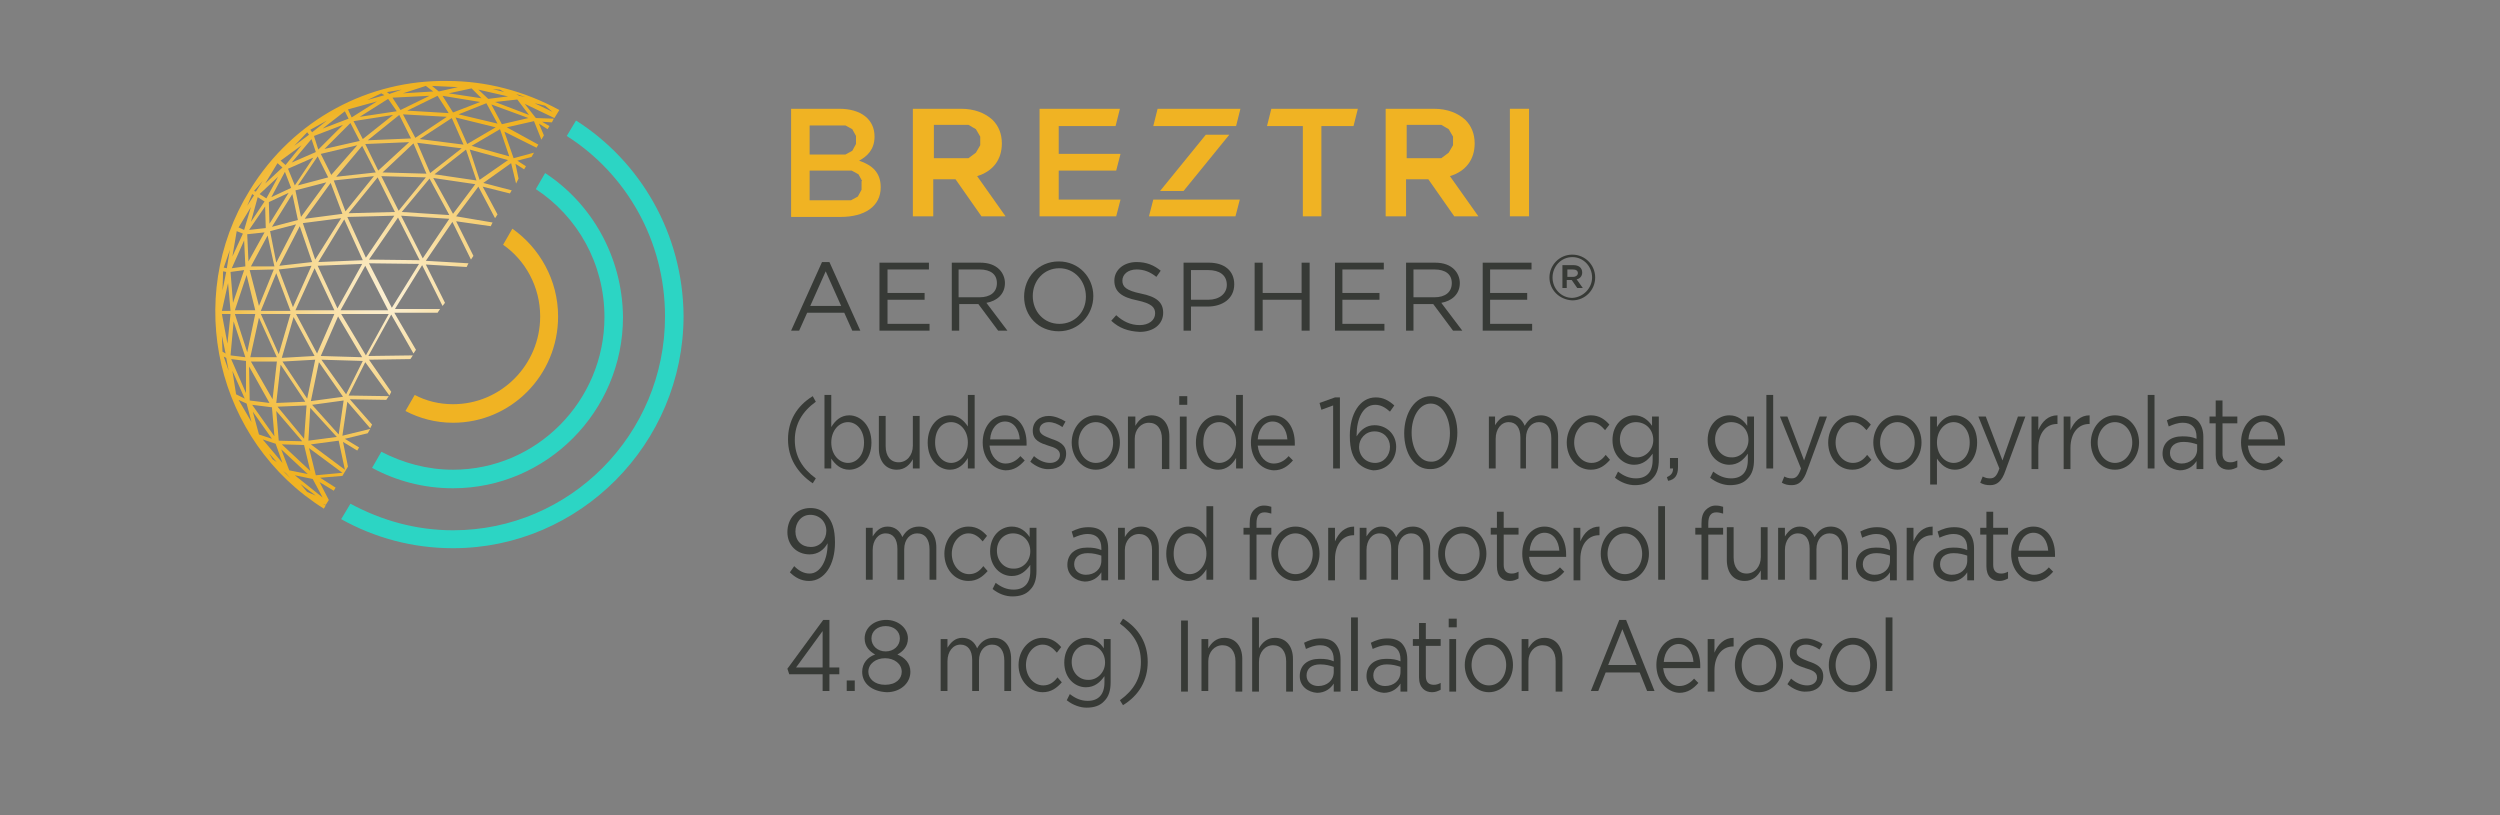 <?xml version="1.0" encoding="utf-8"?>
<!-- Generator: Adobe Illustrator 26.0.1, SVG Export Plug-In . SVG Version: 6.00 Build 0)  -->
<svg version="1.1" id="Layer_1" xmlns="http://www.w3.org/2000/svg" xmlns:xlink="http://www.w3.org/1999/xlink" x="0px" y="0px"
	 viewBox="0 0 404.5 131.9" style="enable-background:new 0 0 404.5 131.9;" xml:space="preserve">
<rect x="0" y="0" width="404.5" height="131.9" fill="#808080" stroke="none"/>
<style type="text/css">
	.st0{fill:#2CD5C4;}
	.st1{fill:#F0B323;}
	
		.st2{clip-path:url(#SVGID_00000119097853054903074480000013621932550726184587_);fill:url(#SVGID_00000008120418563903849600000015662244707069951157_);}
	.st3{fill:#373A36;}
</style>
<path class="st0" d="M93.2,19.5L91.7,22c9.6,6.1,15.9,16.9,15.9,29.2c0,19.1-15.4,34.6-34.3,34.6c-6,0-11.6-1.6-16.6-4.3L55.2,84
	c5.4,3,11.5,4.7,18.1,4.7c20.5,0,37.3-16.9,37.3-37.6C110.5,37.8,103.6,26.1,93.2,19.5"/>
<path class="st0" d="M88.2,28l-1.5,2.6c6.7,4.4,11.1,12,11.1,20.7c0,13.6-11,24.7-24.5,24.7c-4.2,0-8.1-1.1-11.6-2.9l-1.5,2.6
	c3.9,2.1,8.3,3.3,13.1,3.3c15.1,0,27.5-12.4,27.5-27.7C100.7,41.5,95.7,32.9,88.2,28"/>
<path class="st1" d="M87.4,51.2c0,7.8-6.3,14.2-14.1,14.2c-2.2,0-4.3-0.5-6.2-1.5l-1.5,2.6c2.3,1.2,4.9,1.9,7.7,1.9
	c9.4,0,17-7.7,17-17.2c0-5.9-3-11.1-7.4-14.2l-1.5,2.6C85,42.1,87.4,46.4,87.4,51.2"/>
<g>
	<defs>
		<path id="SVGID_1_" d="M49.7,79.6l-1.1-1.3l2.5,1.9L49.7,79.6z M47.7,76.9l2.9,0.6l1.6,3L47.7,76.9z M45.8,76.2l0.5,0.4l0.7,0.8
			C46.6,77,46.2,76.6,45.8,76.2 M44.1,74.3l-0.6-1l1.3,1.5L44.1,74.3z M46.8,76.1l-1.3-3.4l4.3,4L46.8,76.1z M50,72.5l5.4,4
			l-4.3,0.4L50,72.5z M45.6,71.9l3.6,0.1l1,4.2L45.6,71.9z M50.3,71.9l4.5-0.6l1,4.7L50.3,71.9z M42.5,71.1l2.1,0.7l1.1,3.1
			L42.5,71.1z M41.9,70.3l-1-3.7L44,71L41.9,70.3z M45.1,71.3l-0.4-4.8l4.2,4.9L45.1,71.3z M50.2,66l4.3,4.7l-4.6,0.6L50.2,66z
			 M44.9,65.8l4.7-0.2L49.2,71L44.9,65.8z M40.8,65.5l3.2,0.4l0.4,4.7L40.8,65.5z M50.5,65.5l5.1-0.7l-0.8,5.5L50.5,65.5z
			 M38.6,64.7l1.3,0.6l0.8,3L38.6,64.7z M38.2,63.8L37.6,60l2,4.5L38.2,63.8z M40.4,64.8l-0.1-5.5l3.3,5.9L40.4,64.8z M45.4,59l4,6
			l-4.7,0.2L45.4,59z M51.6,58.6l3.9,5.6l-5.2,0.7L51.6,58.6z M40.6,58.5l4.2,0l-0.7,6.1L40.6,58.5z M45.7,58.5l5.3-0.3l-1.3,6.3
			L45.7,58.5z M52,58.2l6.7,0.2L56,63.8L52,58.2z M37.4,58.1l2.4,0.3l0,5.2L37.4,58.1z M36.2,57.7l0.4,0.2L37,60L36.2,57.7z
			 M36,56.9l-0.1-2.6l0.6,2.9L36,56.9z M37.3,57.5l0.5-5.5l1.9,5.8L37.3,57.5z M40.5,57.8l1.4-6.4l2.9,6.4L40.5,57.8z M47.5,51.3
			l3.4,6.3l-5.3,0.3L47.5,51.3z M51.9,57.6l2.8-6.4l3.9,6.6L51.9,57.6z M35.9,50.8l1.4,0l-0.5,4.8L35.9,50.8z M38,50.8l3.3,0L40,57
			L38,50.8z M42.2,50.8l4.8,0l-1.9,6.5L42.2,50.8z M47.9,50.8l6.2,0l-2.8,6.4L47.9,50.8z M55.2,50.8l7.7,0l-3.7,6.7L55.2,50.8z
			 M36.9,45.8l0.4,4.5l-1.4,0L36.9,45.8z M39.9,44.5l1.4,5.7l-3.3,0L39.9,44.5z M44.7,44.2l2.3,6.1l-4.8,0L44.7,44.2z M36.1,43.9
			l0.5,0.1L36,47L36.1,43.9z M37.3,44l2.2-0.3l-1.8,5.3L37.3,44z M40.4,43.7l3.9-0.1l-2.4,5.9L40.4,43.7z M50.9,43.4l3.2,6.8l-6.3,0
			L50.9,43.4z M45.1,43.6l5.3-0.6l-3,6.7L45.1,43.6z M59.1,43l3.7,7.2l-7.7,0L59.1,43z M51.4,43l7.2-0.3l-4,7.2L51.4,43z M59.7,42.6
			l8.1,0.1l-4.4,7.1L59.7,42.6z M36.2,43.3l1-2.9l-0.5,3L36.2,43.3z M39.5,38.9l0.2,4.2l-2.2,0.3L39.5,38.9z M43.3,38.1l1.1,5
			l-3.8,0L43.3,38.1z M40,37.9l2.8-0.3l-2.6,4.7L40,37.9z M38.3,37.4l1,0.4l-1.7,3.7L38.3,37.4z M48.5,36.6l2,5.8L45.2,43L48.5,36.6
			z M43.7,37.4l4.2-1.1l-3.2,6.2L43.7,37.4z M55.7,35.5l3,6.6l-7.2,0.3L55.7,35.5z M49,36.1l6.2-0.8L51,42L49,36.1z M59.7,42
			l4.7-6.8l3.5,6.9L59.7,42z M64.9,34.9l7.8,0.5l-4.3,6.4L64.9,34.9z M56.2,35.1l7.6-0.2l-4.6,6.8L56.2,35.1z M38.6,36.8l2-3.3
			l-1.1,3.7L38.6,36.8z M42.9,33.4l0.1,3.5l-2.7,0.3L42.9,33.4z M41.7,31.9l1.1,0.7l-2.2,3.3L41.7,31.9z M40.8,31.4l0.3,0.2L40,33.3
			L40.8,31.4z M47.3,31.4l0.9,4.2l-4.2,1.1L47.3,31.4z M43.5,32.7l3.2-1.5l-3.1,5L43.5,32.7z M53.5,29.6l1.9,5l-6.1,0.8L53.5,29.6z
			 M47.8,30.8l5-1.3l-4.1,5.6L47.8,30.8z M41.1,30.9l1.4-1.6L41.4,31L41.1,30.9z M65,34.3l4.5-5.4l3.2,5.9L65,34.3z M70.1,28.8
			l6.8,1l-3.6,4.8L70.1,28.8z M61.1,28.7l2.8,5.6l-7.5,0.2L61.1,28.7z M42,31.4l3-2.8l-1.9,3.5L42,31.4z M54,29.2l6.5-0.7l-4.6,5.7
			L54,29.2z M61.7,28.5l7.2,0.2l-4.4,5.4L61.7,28.5z M46.1,27.8l1,2.6l-3.2,1.5L46.1,27.8z M44.9,26.4l0.8,0.7l-2.8,2.6L44.9,26.4z
			 M46.6,27.3l4.1-1.8l-3,4.5L46.6,27.3z M51.4,25.3l1.7,3.4L48.2,30L51.4,25.3z M70.3,28.2l5.1-4l1.7,5L70.3,28.2z M76,24.2
			l6.2,1.7l-4.6,3.2L76,24.2z M58.6,23.6l2.2,4.3l-6.4,0.7L58.6,23.6z M51.9,24.9l5.9-1.4l-4.2,4.8L51.9,24.9z M45.4,26l3.4-2.5
			l-2.6,3.2L45.4,26z M61.9,27.9l5-4.7l2.1,4.9L61.9,27.9z M67.5,23.1l7.2,0.9l-5.1,4L67.5,23.1z M59.1,23.3l7.1-0.3l-5,4.6
			L59.1,23.3z M50.4,22.5l0.7,2.1l-3.9,1.7L50.4,22.5z M49.7,21.4l0.3,0.4l-2.4,1.8L49.7,21.4z M76.3,23.6l4.6-2.7l1.5,4.4
			L76.3,23.6z M50.8,22l4.7-1.8l-4,4L50.8,22z M56.7,19.9l1.5,2.9l-5.7,1.3L56.7,19.9z M50.2,21l2.7-1.5l-2.4,1.9L50.2,21z
			 M67.9,22.5l5.2-3.4l1.9,4.3L67.9,22.5z M73.7,19l6.5,1.6l-4.6,2.7L73.7,19z M57.2,19.6l6.4-1l-4.9,3.9L57.2,19.6z M64.6,18.6
			l1.9,3.8l-7,0.3L64.6,18.6z M65.2,18.5l7.1,0.4l-5.1,3.4L65.2,18.5z M55.8,18l0.6,1.2l-4.2,1.6L55.8,18z M79.5,16.9l6,2.2l-4.3,1
			L79.5,16.9z M74.2,18.5l4.5-1.8l1.8,3.3L74.2,18.5z M86.5,16.7l1.7,0.4l1.2,1L86.5,16.7z M56.3,17.7l4.7-1.3L56.9,19L56.3,17.7z
			 M80.1,16.5l3.6-0.4l1.9,2.5L80.1,16.5z M62.8,16l1.4,2l-6,0.9L62.8,16z M71.6,15.5l6.1,1l-4.4,1.7L71.6,15.5z M65.9,17.9l4.9-2.4
			l1.8,2.8L65.9,17.9z M63.5,15.8l6-0.3l-4.7,2.3L63.5,15.8z M84,15.5l-0.5-0.3c0.5,0.2,1,0.3,1.5,0.5L84,15.5z M61.7,15.1l0.5,0.3
			l-2.8,0.8L61.7,15.1z M62.6,14.9l2.4-0.4l-2,0.7L62.6,14.9z M77.4,14.5l4.8,1.1L79,16L77.4,14.5z M79.7,14.4l1.2,0.1l0.7,0.4
			L79.7,14.4z M72.6,15.1l3.7-0.8l1.6,1.6L72.6,15.1z M69.9,13.9l4.2,0.2L71,14.8L69.9,13.9z M68.9,13.9l1.2,0.9l-4.9,0.3L68.9,13.9
			z M40.4,30.8c-10.8,17.5-5.4,40.6,12,51.5l0.3-0.5c-0.2-0.1-0.4-0.3-0.7-0.4l0.7,0.3l0.5-0.8L51.7,78l2.3,1.4l0.3-0.5l-2.5-1.6
			l3.6-0.3l0.9-1.5l-0.8-4l2.3,1.4l0.3-0.5l-2.3-1.4l3.7-0.9l0.4-0.7l-4.5,1.1l0.8-5.5l3.7,4.3l0.3-0.6l-3.6-4.1l5.9,0.1l0.4-0.6
			l-6.5-0.1l2.7-5.4l3.9,5.4l0.3-0.6l-3.6-5.2l6.7-0.1l0.4-0.6l-7.2,0.1l3.7-6.7l3.6,6.3l0.4-0.6l-3.5-6l7,0l0.4-0.6l-7.3,0l4.4-7.1
			l3.3,6.6L72,49l-3.1-6.2l6.6,0.4l0.3-0.6l-6.9-0.4l4.3-6.3l3,6.1l0.4-0.6l-2.8-5.6l5.6,0.8l0.3-0.6L73.8,35l3.6-4.8l2.7,5.1
			l0.4-0.6l-2.4-4.5l4.4,1.1l0.3-0.5l-4.6-1.2l4.5-3.2l0.8,3.3l0.4-0.8l-0.5-2.4l1.4,0.9l0.3-0.5l-1.4-0.9l2.3-0.6l0.4-0.7l-3.3,0.9
			l-1.5-4.3l5.2,2.6l0.3-0.5L82,20.6l4.4-1l1.2,3l0.4-0.7L87.2,20l1.4,0.9l0.3-0.5l-1.2-0.7l1.6,0.1l0.3-0.6l-2.9-0.1l-1.8-2.3
			l4.8,2.3l0.8-1.3c-5.7-3.1-11.9-4.7-18.1-4.7C59.8,12.9,47.5,19.2,40.4,30.8"/>
	</defs>
	<clipPath id="SVGID_00000073679294034697229160000014892370262837341345_">
		<use xlink:href="#SVGID_1_"  style="overflow:visible;"/>
	</clipPath>
	
		<radialGradient id="SVGID_00000103224162797356760670000001525440414957000893_" cx="-193.815" cy="368.211" r="1" gradientTransform="matrix(31.454 0 0 -31.454 6158.955 11629.409)" gradientUnits="userSpaceOnUse">
		<stop  offset="0" style="stop-color:#FCF0D3"/>
		<stop  offset="0.121" style="stop-color:#FBEBC6"/>
		<stop  offset="0.347" style="stop-color:#F9DFA3"/>
		<stop  offset="0.652" style="stop-color:#F5CC6B"/>
		<stop  offset="1" style="stop-color:#F0B323"/>
	</radialGradient>
	
		<rect x="29.6" y="12.9" style="clip-path:url(#SVGID_00000073679294034697229160000014892370262837341345_);fill:url(#SVGID_00000103224162797356760670000001525440414957000893_);" width="60.9" height="69.4"/>
</g>
<polygon class="st1" points="185.9,35 199.9,35 200.6,32.3 191.2,32.3 186.6,32.3 "/>
<g>
	<path class="st1" d="M171.3,32.3h10l-0.7,2.7h-12.4V17.6h13l-0.7,2.8h-9.2v4.5h10l-0.7,2.7h-9.3V32.3z M142.5,30.3
		c0,3.1-2.6,4.8-6.5,4.8H128V17.6h7.8c3.5,0,5.7,1.7,5.7,4.5c0,2.1-1.2,3.2-2.5,3.9C141.1,26.7,142.5,27.9,142.5,30.3 M131,25h5.8
		l1.1-0.6l0.6-1.1V22l-0.6-1.1l-1.1-0.6H131V25z M139.5,29.3l-0.6-1.1l-1.1-0.6H131v4.8h6.7l1.1-0.6l0.6-1.1V29.3z"/>
	<path class="st1" d="M158.1,28.5c2.6-0.8,4-2.7,4-5.3v0c0-1.5-0.5-2.8-1.5-3.8c-1.2-1.1-2.9-1.8-5.1-1.8h-7.8V35h3.3v-6h3.6l4.2,6
		h0h3.9L158.1,28.5z M156.7,25.6h-5.6v-5.4h5.6l1.2,0.7l0.7,1.2v1.4l-0.7,1.2L156.7,25.6z"/>
	<path class="st1" d="M234.6,28.5c2.6-0.8,4-2.7,4-5.3v0c0-1.5-0.5-2.8-1.5-3.8c-1.2-1.1-2.9-1.8-5.1-1.8h-7.8V35h3.3v-6h3.6l4.2,6
		h0h3.9L234.6,28.5z M233.2,25.6h-5.6v-5.4h5.6l1.2,0.7l0.7,1.2v1.4l-0.7,1.2L233.2,25.6z"/>
	<polygon class="st1" points="187.3,17.6 186.6,20.4 200,20.4 200.7,17.6 	"/>
	<polygon class="st1" points="219.7,17.6 205.7,17.6 205,20.4 210.8,20.4 210.8,35 213.8,35 213.8,20.4 219,20.4 	"/>
	<rect x="244.3" y="17.6" class="st1" width="3.1" height="17.4"/>
	<polygon class="st1" points="191.5,30.9 198.9,21.8 195.1,21.8 187.7,30.9 	"/>
</g>
<g>
	<path class="st3" d="M133,42.4h1.2l5,11.1h-1.3l-1.3-2.9h-6l-1.3,2.9H128L133,42.4z M136.1,49.5l-2.5-5.6l-2.5,5.6H136.1z"/>
	<polygon class="st3" points="142.3,42.5 150.3,42.5 150.3,43.6 143.6,43.6 143.6,47.4 149.6,47.4 149.6,48.5 143.6,48.5 
		143.6,52.4 150.4,52.4 150.4,53.5 142.3,53.5 	"/>
	<path class="st3" d="M153.9,42.5h4.7c1.4,0,2.4,0.4,3.1,1.1c0.5,0.5,0.9,1.3,0.9,2.2v0c0,1.8-1.3,2.9-3,3.2l3.4,4.5h-1.5l-3.2-4.3
		h-3.1v4.3h-1.2V42.5z M158.5,48.1c1.7,0,2.8-0.8,2.8-2.3v0c0-1.4-1-2.2-2.8-2.2h-3.4v4.5H158.5z"/>
	<path class="st3" d="M165.7,48L165.7,48c0-3.1,2.3-5.7,5.6-5.7s5.6,2.6,5.6,5.6v0c0,3-2.3,5.7-5.6,5.7S165.7,51.1,165.7,48
		 M175.7,48L175.7,48c0-2.5-1.8-4.6-4.3-4.6c-2.5,0-4.3,2-4.3,4.5v0c0,2.5,1.8,4.5,4.3,4.5S175.7,50.5,175.7,48"/>
	<path class="st3" d="M179.8,51.9l0.8-0.9c1.1,1,2.3,1.6,3.8,1.6c1.5,0,2.5-0.8,2.5-1.9v0c0-1-0.6-1.6-2.9-2.1
		c-2.5-0.5-3.7-1.4-3.7-3.2v0c0-1.7,1.5-3,3.6-3c1.6,0,2.8,0.5,3.9,1.4l-0.7,1c-1-0.8-2-1.2-3.2-1.2c-1.4,0-2.3,0.8-2.3,1.8v0
		c0,1,0.6,1.6,3,2.1c2.5,0.5,3.6,1.4,3.6,3.1v0c0,1.9-1.6,3.1-3.8,3.1C182.5,53.6,181.1,53.1,179.8,51.9"/>
	<path class="st3" d="M191.5,42.5h4.1c2.5,0,4.1,1.3,4.1,3.5v0c0,2.4-2,3.6-4.3,3.6h-2.7v3.9h-1.2V42.5z M195.5,48.5
		c1.8,0,3-1,3-2.4v0c0-1.6-1.2-2.4-3-2.4h-2.8v4.8H195.5z"/>
	<polygon class="st3" points="203,42.5 204.3,42.5 204.3,47.4 210.6,47.4 210.6,42.5 211.9,42.5 211.9,53.5 210.6,53.5 210.6,48.5 
		204.3,48.5 204.3,53.5 203,53.5 	"/>
	<polygon class="st3" points="216,42.5 223.9,42.5 223.9,43.6 217.2,43.6 217.2,47.4 223.2,47.4 223.2,48.5 217.2,48.5 217.2,52.4 
		224,52.4 224,53.5 216,53.5 	"/>
	<path class="st3" d="M227.5,42.5h4.7c1.4,0,2.4,0.4,3.1,1.1c0.5,0.5,0.9,1.3,0.9,2.2v0c0,1.8-1.3,2.9-3,3.2l3.4,4.5h-1.5l-3.2-4.3
		h-3.2v4.3h-1.2V42.5z M232.1,48.1c1.7,0,2.8-0.8,2.8-2.3v0c0-1.4-1-2.2-2.8-2.2h-3.4v4.5H232.1z"/>
	<polygon class="st3" points="239.9,42.5 247.8,42.5 247.8,43.6 241.1,43.6 241.1,47.4 247.1,47.4 247.1,48.5 241.1,48.5 
		241.1,52.4 247.9,52.4 247.9,53.5 239.9,53.5 	"/>
	<g>
		<g>
			<path class="st3" d="M250.7,44.9L250.7,44.9c0-2,1.6-3.7,3.7-3.7c2.1,0,3.7,1.7,3.7,3.7v0c0,2-1.6,3.7-3.7,3.7
				C252.3,48.5,250.7,46.9,250.7,44.9z M257.6,44.9L257.6,44.9c0-1.8-1.4-3.3-3.2-3.3c-1.8,0-3.2,1.5-3.2,3.3v0
				c0,1.8,1.4,3.3,3.2,3.3C256.2,48.1,257.6,46.6,257.6,44.9z M252.9,42.9h1.7c0.8,0,1.4,0.4,1.4,1.2c0,0.6-0.4,1-0.9,1.1l1,1.4
				h-0.9l-0.9-1.3h-0.8v1.3h-0.7V42.9z M254.5,44.8c0.5,0,0.8-0.3,0.8-0.6c0-0.4-0.3-0.6-0.8-0.6h-0.9v1.2H254.5z"/>
		</g>
	</g>
</g>
<path class="st3" d="M127.5,71.1c0-3,1.4-5.4,4-7L132,65c-2.2,1.6-3.4,3.6-3.4,6.2c0,2.6,1.2,4.6,3.4,6.2l-0.5,0.8
	C129,76.5,127.5,74.1,127.5,71.1"/>
<path class="st3" d="M134.5,74.2v1.6h-1.1V63.9h1.1v5.2c0.6-1,1.5-1.9,2.9-1.9c1.8,0,3.6,1.6,3.6,4.4v0c0,2.8-1.8,4.4-3.6,4.4
	C136,76,135.1,75.1,134.5,74.2 M139.8,71.6L139.8,71.6c0-2-1.2-3.3-2.6-3.3c-1.4,0-2.7,1.3-2.7,3.3v0c0,2,1.3,3.3,2.7,3.3
	C138.6,74.9,139.8,73.7,139.8,71.6"/>
<path class="st3" d="M142.2,72.6v-5.3h1.1v4.9c0,1.6,0.8,2.6,2.1,2.6c1.3,0,2.3-1.1,2.3-2.7v-4.8h1.1v8.5h-1.1v-1.5
	c-0.5,0.9-1.3,1.7-2.6,1.7C143.3,76,142.2,74.6,142.2,72.6"/>
<path class="st3" d="M150.1,71.6L150.1,71.6c0-2.8,1.8-4.4,3.6-4.4c1.4,0,2.3,0.9,2.9,1.8v-5.1h1.1v11.9h-1.1v-1.7
	c-0.6,1-1.5,1.9-2.9,1.9C151.9,76,150.1,74.4,150.1,71.6 M156.6,71.6L156.6,71.6c0-2-1.3-3.3-2.7-3.3c-1.5,0-2.6,1.2-2.6,3.3v0
	c0,2,1.2,3.3,2.6,3.3C155.3,74.9,156.6,73.5,156.6,71.6"/>
<path class="st3" d="M159,71.6L159,71.6c0-2.5,1.5-4.4,3.6-4.4c2.2,0,3.5,2,3.5,4.5c0,0.2,0,0.3,0,0.4h-6c0.2,1.8,1.3,2.9,2.6,2.9
	c1,0,1.8-0.5,2.4-1.2l0.7,0.7c-0.8,0.9-1.7,1.6-3.1,1.6C160.7,76,159,74.2,159,71.6 M165,71.1c-0.1-1.5-0.9-2.9-2.4-2.9
	c-1.3,0-2.3,1.2-2.4,2.9H165z"/>
<path class="st3" d="M166.7,74.7l0.6-0.9c0.8,0.7,1.7,1.1,2.6,1.1c0.9,0,1.6-0.5,1.6-1.3v0c0-0.9-0.9-1.2-1.9-1.5
	c-1.2-0.4-2.5-0.8-2.5-2.4v0c0-1.5,1.1-2.4,2.6-2.4c0.9,0,1.9,0.4,2.7,0.9l-0.5,0.9c-0.7-0.5-1.5-0.8-2.2-0.8
	c-0.9,0-1.5,0.5-1.5,1.2v0c0,0.8,0.9,1.1,1.9,1.5c1.2,0.4,2.4,0.9,2.4,2.4v0c0,1.6-1.2,2.5-2.7,2.5C168.8,76,167.6,75.5,166.7,74.7"
	/>
<path class="st3" d="M173.4,71.6L173.4,71.6c0-2.4,1.7-4.4,3.9-4.4c2.3,0,3.9,2,3.9,4.4v0c0,2.4-1.7,4.4-3.9,4.4
	C175.1,76,173.4,74,173.4,71.6 M180.1,71.6L180.1,71.6c0-1.8-1.2-3.3-2.8-3.3c-1.6,0-2.8,1.5-2.8,3.3v0c0,1.8,1.2,3.3,2.8,3.3
	C179,74.9,180.1,73.4,180.1,71.6"/>
<path class="st3" d="M182.6,67.4h1.1v1.5c0.5-0.9,1.3-1.7,2.6-1.7c1.8,0,2.9,1.4,2.9,3.4v5.3H188v-4.9c0-1.6-0.8-2.6-2.1-2.6
	c-1.3,0-2.3,1.1-2.3,2.6v4.8h-1.1V67.4z"/>
<path class="st3" d="M190.8,64.1h1.3v1.4h-1.3V64.1z M190.9,67.4h1.1v8.5h-1.1V67.4z"/>
<path class="st3" d="M193.5,71.6L193.5,71.6c0-2.8,1.8-4.4,3.6-4.4c1.4,0,2.3,0.9,2.9,1.8v-5.1h1.1v11.9h-1.1v-1.7
	c-0.6,1-1.5,1.9-2.9,1.9C195.2,76,193.5,74.4,193.5,71.6 M200,71.6L200,71.6c0-2-1.3-3.3-2.7-3.3c-1.5,0-2.6,1.2-2.6,3.3v0
	c0,2,1.2,3.3,2.6,3.3C198.7,74.9,200,73.5,200,71.6"/>
<path class="st3" d="M202.4,71.6L202.4,71.6c0-2.5,1.5-4.4,3.6-4.4c2.2,0,3.5,2,3.5,4.5c0,0.2,0,0.3,0,0.4h-6
	c0.2,1.8,1.3,2.9,2.6,2.9c1,0,1.8-0.5,2.4-1.2l0.7,0.7c-0.8,0.9-1.7,1.6-3.1,1.6C204,76,202.4,74.2,202.4,71.6 M208.3,71.1
	c-0.1-1.5-0.9-2.9-2.4-2.9c-1.3,0-2.3,1.2-2.4,2.9H208.3z"/>
<polygon class="st3" points="215.7,65.6 213.8,66.3 213.5,65.2 216,64.3 216.8,64.3 216.8,75.8 215.7,75.8 "/>
<path class="st3" d="M219.7,74.9c-0.8-0.9-1.3-2.1-1.3-4.4v0c0-3.5,1.6-6.2,4.2-6.2c1.2,0,2.1,0.5,3,1.3l-0.7,1
	c-0.8-0.7-1.5-1.1-2.4-1.1c-2,0-3,2.3-3,4.9v0.2c0.7-1.1,1.6-1.8,2.9-1.8c1.9,0,3.5,1.4,3.5,3.5v0c0,2.2-1.6,3.8-3.7,3.8
	C221.3,76,220.4,75.6,219.7,74.9 M224.9,72.3L224.9,72.3c0-1.4-1-2.5-2.5-2.5c-1.5,0-2.5,1.2-2.5,2.5v0c0,1.5,1.1,2.6,2.6,2.6
	C223.9,74.9,224.9,73.7,224.9,72.3"/>
<path class="st3" d="M227.2,70.1L227.2,70.1c0-3.2,1.7-6,4.3-6c2.6,0,4.3,2.7,4.3,5.9v0c0,3.2-1.7,5.9-4.3,5.9
	C228.8,76,227.2,73.3,227.2,70.1 M234.6,70.1L234.6,70.1c0-2.5-1.2-4.8-3.1-4.8c-1.9,0-3.1,2.2-3.1,4.7v0c0,2.5,1.2,4.7,3.1,4.7
	C233.4,74.8,234.6,72.6,234.6,70.1"/>
<path class="st3" d="M240.8,67.4h1.1v1.4c0.5-0.8,1.2-1.6,2.4-1.6c1.2,0,2,0.7,2.4,1.7c0.5-0.9,1.3-1.7,2.6-1.7
	c1.7,0,2.8,1.3,2.8,3.4v5.2h-1.1v-4.9c0-1.6-0.7-2.6-2-2.6c-1.1,0-2.1,0.9-2.1,2.6v4.9H246v-5c0-1.6-0.7-2.5-1.9-2.5
	s-2.1,1.1-2.1,2.7v4.8h-1.1V67.4z"/>
<path class="st3" d="M253.5,71.6L253.5,71.6c0-2.4,1.7-4.4,3.9-4.4c1.4,0,2.3,0.7,3,1.5l-0.7,0.9c-0.6-0.7-1.3-1.3-2.3-1.3
	c-1.5,0-2.7,1.5-2.7,3.3v0c0,1.8,1.2,3.3,2.8,3.3c1,0,1.7-0.5,2.3-1.3l0.7,0.8c-0.8,0.9-1.7,1.6-3.1,1.6
	C255.1,76,253.5,74,253.5,71.6"/>
<path class="st3" d="M261.3,77.3l0.5-1c0.9,0.7,1.8,1.1,2.9,1.1c1.7,0,2.7-1,2.7-3v-1c-0.7,1-1.6,1.8-3,1.8c-1.8,0-3.5-1.5-3.5-4v0
	c0-2.5,1.7-4,3.5-4c1.4,0,2.3,0.8,2.9,1.7v-1.5h1.1v7c0,1.3-0.3,2.3-1,3c-0.7,0.8-1.7,1.1-2.9,1.1C263.5,78.5,262.3,78.1,261.3,77.3
	 M267.5,71.2L267.5,71.2c0-1.8-1.3-2.9-2.8-2.9c-1.4,0-2.6,1.1-2.6,2.8v0c0,1.7,1.2,2.9,2.6,2.9C266.1,74.1,267.5,72.9,267.5,71.2"
	/>
<path class="st3" d="M269.7,77.2c0.7-0.3,1-0.7,1-1.4h-0.5v-1.7h1.3v1.5c0,1.3-0.5,2-1.6,2.2L269.7,77.2z"/>
<path class="st3" d="M276.7,77.3l0.5-1c0.9,0.7,1.8,1.1,2.9,1.1c1.7,0,2.7-1,2.7-3v-1c-0.7,1-1.6,1.8-3,1.8c-1.8,0-3.5-1.5-3.5-4v0
	c0-2.5,1.7-4,3.5-4c1.4,0,2.3,0.8,2.9,1.7v-1.5h1.1v7c0,1.3-0.3,2.3-1,3c-0.7,0.8-1.7,1.1-2.9,1.1C278.9,78.5,277.7,78.1,276.7,77.3
	 M282.9,71.2L282.9,71.2c0-1.8-1.3-2.9-2.8-2.9c-1.4,0-2.6,1.1-2.6,2.8v0c0,1.7,1.2,2.9,2.6,2.9C281.5,74.1,282.9,72.9,282.9,71.2"
	/>
<rect x="285.8" y="63.9" class="st3" width="1.1" height="11.9"/>
<path class="st3" d="M294.4,67.4h1.2l-3.2,8.7c-0.6,1.8-1.4,2.4-2.5,2.4c-0.6,0-1.1-0.1-1.6-0.4l0.4-1c0.4,0.2,0.7,0.3,1.2,0.3
	c0.7,0,1.1-0.4,1.5-1.6l-3.4-8.4h1.2l2.7,7.1L294.4,67.4z"/>
<path class="st3" d="M295.8,71.6L295.8,71.6c0-2.4,1.7-4.4,3.9-4.4c1.4,0,2.3,0.7,3,1.5l-0.7,0.9c-0.6-0.7-1.3-1.3-2.3-1.3
	c-1.5,0-2.7,1.5-2.7,3.3v0c0,1.8,1.2,3.3,2.8,3.3c1,0,1.7-0.5,2.3-1.3l0.7,0.8c-0.8,0.9-1.7,1.6-3.1,1.6
	C297.4,76,295.8,74,295.8,71.6"/>
<path class="st3" d="M303.1,71.6L303.1,71.6c0-2.4,1.7-4.4,3.9-4.4c2.3,0,3.9,2,3.9,4.4v0c0,2.4-1.7,4.4-3.9,4.4
	C304.8,76,303.1,74,303.1,71.6 M309.8,71.6L309.8,71.6c0-1.8-1.2-3.3-2.8-3.3c-1.6,0-2.8,1.5-2.8,3.3v0c0,1.8,1.2,3.3,2.8,3.3
	C308.7,74.9,309.8,73.4,309.8,71.6"/>
<path class="st3" d="M312.3,67.4h1.1v1.7c0.6-1,1.5-1.9,2.9-1.9c1.8,0,3.6,1.6,3.6,4.4v0c0,2.8-1.8,4.4-3.6,4.4
	c-1.4,0-2.3-0.9-2.9-1.8v4.2h-1.1V67.4z M318.7,71.6L318.7,71.6c0-2-1.2-3.3-2.6-3.3c-1.4,0-2.7,1.3-2.7,3.3v0c0,2,1.3,3.3,2.7,3.3
	C317.5,74.9,318.7,73.7,318.7,71.6"/>
<path class="st3" d="M326.5,67.4h1.2l-3.2,8.7c-0.6,1.8-1.4,2.4-2.5,2.4c-0.6,0-1.1-0.1-1.6-0.4l0.4-1c0.4,0.2,0.7,0.3,1.2,0.3
	c0.7,0,1.1-0.4,1.5-1.6l-3.4-8.4h1.2l2.7,7.1L326.5,67.4z"/>
<path class="st3" d="M328.7,67.4h1.1v2.2c0.6-1.4,1.6-2.4,3.1-2.4v1.4h-0.1c-1.6,0-3,1.3-3,3.9v3.4h-1.1V67.4z"/>
<path class="st3" d="M333.9,67.4h1.1v2.2c0.6-1.4,1.6-2.4,3.1-2.4v1.4H338c-1.6,0-3,1.3-3,3.9v3.4h-1.1V67.4z"/>
<path class="st3" d="M338.3,71.6L338.3,71.6c0-2.4,1.7-4.4,3.9-4.4c2.3,0,3.9,2,3.9,4.4v0c0,2.4-1.7,4.4-3.9,4.4
	C339.9,76,338.3,74,338.3,71.6 M345,71.6L345,71.6c0-1.8-1.2-3.3-2.8-3.3c-1.6,0-2.8,1.5-2.8,3.3v0c0,1.8,1.2,3.3,2.8,3.3
	C343.8,74.9,345,73.4,345,71.6"/>
<rect x="347.5" y="63.9" class="st3" width="1.1" height="11.9"/>
<path class="st3" d="M349.9,73.4L349.9,73.4c0-1.8,1.3-2.8,3.2-2.8c1,0,1.6,0.1,2.3,0.4v-0.3c0-1.5-0.8-2.3-2.2-2.3
	c-0.9,0-1.6,0.3-2.3,0.6l-0.3-1c0.8-0.4,1.6-0.7,2.7-0.7c1.1,0,1.9,0.3,2.4,0.9c0.5,0.6,0.8,1.4,0.8,2.5v5.2h-1.1v-1.3
	c-0.5,0.8-1.4,1.5-2.7,1.5C351.3,76,349.9,75.1,349.9,73.4 M355.5,72.7v-0.8c-0.6-0.2-1.3-0.4-2.2-0.4c-1.4,0-2.2,0.7-2.2,1.8v0
	c0,1.1,0.9,1.7,1.9,1.7C354.3,75,355.5,74.1,355.5,72.7"/>
<path class="st3" d="M358.5,73.6v-5.1h-1v-1.1h1v-2.6h1.1v2.6h2.4v1.1h-2.4v4.9c0,1,0.5,1.4,1.3,1.4c0.4,0,0.7-0.1,1.1-0.3v1.1
	c-0.4,0.2-0.8,0.4-1.4,0.4C359.4,76,358.5,75.3,358.5,73.6"/>
<path class="st3" d="M362.6,71.6L362.6,71.6c0-2.5,1.5-4.4,3.6-4.4c2.2,0,3.5,2,3.5,4.5c0,0.2,0,0.3,0,0.4h-6
	c0.2,1.8,1.3,2.9,2.6,2.9c1,0,1.8-0.5,2.4-1.2l0.7,0.7c-0.8,0.9-1.7,1.6-3.1,1.6C364.3,76,362.6,74.2,362.6,71.6 M368.6,71.1
	c-0.1-1.5-0.9-2.9-2.4-2.9c-1.3,0-2.3,1.2-2.4,2.9H368.6z"/>
<path class="st3" d="M133.9,88.1v-0.2c-0.6,1.1-1.6,1.8-2.9,1.8c-2.1,0-3.6-1.5-3.6-3.6v0c0-2.2,1.5-3.9,3.7-3.9
	c1.2,0,2,0.4,2.7,1.2c0.8,0.9,1.3,2.1,1.3,4.4v0c0,3.6-1.7,6.2-4.2,6.2c-1.3,0-2.3-0.6-3.1-1.4l0.7-1c0.8,0.8,1.6,1.2,2.5,1.2
	C132.8,92.8,133.9,90.5,133.9,88.1 M133.7,85.9L133.7,85.9c0-1.5-1.1-2.6-2.6-2.6c-1.5,0-2.4,1.3-2.4,2.7v0c0,1.5,1,2.5,2.5,2.5
	C132.7,88.5,133.7,87.3,133.7,85.9"/>
<path class="st3" d="M140.1,85.4h1.1v1.4c0.5-0.8,1.2-1.6,2.4-1.6c1.2,0,2,0.7,2.4,1.7c0.5-0.9,1.3-1.7,2.7-1.7
	c1.7,0,2.8,1.3,2.8,3.4v5.2h-1.1v-4.9c0-1.6-0.7-2.6-2-2.6c-1.1,0-2.1,0.9-2.1,2.6v4.9h-1.1v-5c0-1.6-0.7-2.5-1.9-2.5
	s-2.1,1.1-2.1,2.7v4.8h-1.1V85.4z"/>
<path class="st3" d="M152.8,89.6L152.8,89.6c0-2.4,1.7-4.4,3.9-4.4c1.4,0,2.3,0.7,3,1.5l-0.7,0.9c-0.6-0.7-1.3-1.3-2.3-1.3
	c-1.5,0-2.7,1.5-2.7,3.3v0c0,1.8,1.2,3.3,2.8,3.3c1,0,1.7-0.5,2.3-1.3l0.7,0.8c-0.8,0.9-1.7,1.6-3.1,1.6
	C154.4,94,152.8,92,152.8,89.6"/>
<path class="st3" d="M160.6,95.3l0.5-1c0.9,0.7,1.8,1.1,2.9,1.1c1.7,0,2.7-1,2.7-3v-1c-0.7,1-1.6,1.8-3,1.8c-1.8,0-3.5-1.5-3.5-4v0
	c0-2.5,1.7-4,3.5-4c1.4,0,2.3,0.8,2.9,1.7v-1.5h1.1v7c0,1.3-0.3,2.3-1,3c-0.7,0.8-1.7,1.1-2.9,1.1C162.7,96.5,161.6,96.1,160.6,95.3
	 M166.7,89.2L166.7,89.2c0-1.8-1.3-2.9-2.8-2.9c-1.4,0-2.6,1.1-2.6,2.8v0c0,1.7,1.2,2.9,2.6,2.9C165.4,92.1,166.7,90.9,166.7,89.2"
	/>
<path class="st3" d="M172.7,91.4L172.7,91.4c0-1.8,1.3-2.8,3.2-2.8c1,0,1.6,0.1,2.3,0.4v-0.3c0-1.5-0.8-2.3-2.2-2.3
	c-0.9,0-1.6,0.3-2.3,0.6l-0.3-1c0.8-0.4,1.6-0.7,2.7-0.7c1.1,0,1.9,0.3,2.4,0.9c0.5,0.6,0.8,1.4,0.8,2.5v5.2h-1.1v-1.3
	c-0.5,0.8-1.4,1.5-2.7,1.5C174.1,94,172.7,93.1,172.7,91.4 M178.2,90.7v-0.8c-0.6-0.2-1.3-0.4-2.2-0.4c-1.4,0-2.2,0.7-2.2,1.8v0
	c0,1.1,0.9,1.7,1.9,1.7C177.1,93,178.2,92.1,178.2,90.7"/>
<path class="st3" d="M180.9,85.4h1.1v1.5c0.5-0.9,1.3-1.7,2.6-1.7c1.8,0,2.9,1.4,2.9,3.4v5.3h-1.1v-4.9c0-1.6-0.8-2.6-2.1-2.6
	c-1.3,0-2.3,1.1-2.3,2.6v4.8h-1.1V85.4z"/>
<path class="st3" d="M188.7,89.6L188.7,89.6c0-2.8,1.8-4.4,3.6-4.4c1.4,0,2.3,0.9,2.9,1.8v-5.1h1.1v11.9h-1.1v-1.7
	c-0.6,1-1.5,1.9-2.9,1.9C190.5,94,188.7,92.4,188.7,89.6 M195.2,89.6L195.2,89.6c0-2-1.3-3.3-2.7-3.3c-1.5,0-2.6,1.2-2.6,3.3v0
	c0,2,1.2,3.3,2.6,3.3C193.9,92.9,195.2,91.5,195.2,89.6"/>
<path class="st3" d="M202.2,86.5h-1v-1.1h1v-0.7c0-1,0.2-1.7,0.7-2.2c0.4-0.4,0.9-0.7,1.6-0.7c0.5,0,0.9,0.1,1.2,0.2v1.1
	c-0.4-0.1-0.7-0.2-1.1-0.2c-0.9,0-1.3,0.6-1.3,1.8v0.7h2.4v1.1h-2.4v7.3h-1.1V86.5z"/>
<path class="st3" d="M205.7,89.6L205.7,89.6c0-2.4,1.7-4.4,3.9-4.4c2.3,0,3.9,2,3.9,4.4v0c0,2.4-1.7,4.4-3.9,4.4
	C207.4,94,205.7,92,205.7,89.6 M212.4,89.6L212.4,89.6c0-1.8-1.2-3.3-2.8-3.3c-1.6,0-2.8,1.5-2.8,3.3v0c0,1.8,1.2,3.3,2.8,3.3
	C211.3,92.9,212.4,91.4,212.4,89.6"/>
<path class="st3" d="M214.9,85.4h1.1v2.2c0.6-1.4,1.6-2.4,3.1-2.4v1.4H219c-1.6,0-3,1.3-3,3.9v3.4h-1.1V85.4z"/>
<path class="st3" d="M220,85.4h1.1v1.4c0.5-0.8,1.2-1.6,2.4-1.6c1.2,0,2,0.7,2.4,1.7c0.5-0.9,1.3-1.7,2.7-1.7c1.7,0,2.8,1.3,2.8,3.4
	v5.2h-1.1v-4.9c0-1.6-0.7-2.6-2-2.6c-1.1,0-2.1,0.9-2.1,2.6v4.9h-1.1v-5c0-1.6-0.7-2.5-1.9-2.5s-2.1,1.1-2.1,2.7v4.8H220V85.4z"/>
<path class="st3" d="M232.7,89.6L232.7,89.6c0-2.4,1.7-4.4,3.9-4.4c2.3,0,3.9,2,3.9,4.4v0c0,2.4-1.7,4.4-3.9,4.4
	C234.3,94,232.7,92,232.7,89.6 M239.4,89.6L239.4,89.6c0-1.8-1.2-3.3-2.8-3.3c-1.6,0-2.8,1.5-2.8,3.3v0c0,1.8,1.2,3.3,2.8,3.3
	C238.2,92.9,239.4,91.4,239.4,89.6"/>
<path class="st3" d="M242.2,91.6v-5.1h-1v-1.1h1v-2.6h1.1v2.6h2.4v1.1h-2.4v4.9c0,1,0.5,1.4,1.3,1.4c0.4,0,0.7-0.1,1.1-0.3v1.1
	c-0.4,0.2-0.8,0.4-1.4,0.4C243.1,94,242.2,93.3,242.2,91.6"/>
<path class="st3" d="M246.3,89.6L246.3,89.6c0-2.5,1.5-4.4,3.6-4.4c2.2,0,3.5,2,3.5,4.5c0,0.2,0,0.3,0,0.4h-6
	c0.2,1.8,1.3,2.9,2.6,2.9c1,0,1.8-0.5,2.4-1.2l0.7,0.7c-0.8,0.9-1.7,1.6-3.1,1.6C248,94,246.3,92.2,246.3,89.6 M252.3,89.1
	c-0.1-1.5-0.9-2.9-2.4-2.9c-1.3,0-2.3,1.2-2.4,2.9H252.3z"/>
<path class="st3" d="M254.6,85.4h1.1v2.2c0.6-1.4,1.6-2.4,3.1-2.4v1.4h-0.1c-1.6,0-3,1.3-3,3.9v3.4h-1.1V85.4z"/>
<path class="st3" d="M259,89.6L259,89.6c0-2.4,1.7-4.4,3.9-4.4c2.3,0,3.9,2,3.9,4.4v0c0,2.4-1.7,4.4-3.9,4.4
	C260.7,94,259,92,259,89.6 M265.7,89.6L265.7,89.6c0-1.8-1.2-3.3-2.8-3.3c-1.6,0-2.8,1.5-2.8,3.3v0c0,1.8,1.2,3.3,2.8,3.3
	C264.6,92.9,265.7,91.4,265.7,89.6"/>
<rect x="268.3" y="81.9" class="st3" width="1.1" height="11.9"/>
<path class="st3" d="M275.3,86.5h-1v-1.1h1v-0.7c0-1,0.2-1.7,0.7-2.2c0.4-0.4,0.9-0.7,1.6-0.7c0.5,0,0.9,0.1,1.2,0.2v1.1
	c-0.4-0.1-0.7-0.2-1.1-0.2c-0.9,0-1.3,0.6-1.3,1.8v0.7h2.4v1.1h-2.4v7.3h-1.1V86.5z"/>
<path class="st3" d="M279.4,90.6v-5.3h1.1v4.9c0,1.6,0.8,2.6,2.1,2.6c1.3,0,2.3-1.1,2.3-2.7v-4.8h1.1v8.5h-1.1v-1.5
	c-0.5,0.9-1.3,1.7-2.6,1.7C280.4,94,279.4,92.6,279.4,90.6"/>
<path class="st3" d="M287.7,85.4h1.1v1.4c0.5-0.8,1.2-1.6,2.4-1.6c1.2,0,2,0.7,2.4,1.7c0.5-0.9,1.3-1.7,2.6-1.7
	c1.7,0,2.8,1.3,2.8,3.4v5.2H298v-4.9c0-1.6-0.7-2.6-2-2.6c-1.1,0-2.1,0.9-2.1,2.6v4.9h-1.1v-5c0-1.6-0.7-2.5-1.9-2.5
	s-2.1,1.1-2.1,2.7v4.8h-1.1V85.4z"/>
<path class="st3" d="M300.3,91.4L300.3,91.4c0-1.8,1.3-2.8,3.2-2.8c1,0,1.6,0.1,2.3,0.4v-0.3c0-1.5-0.8-2.3-2.2-2.3
	c-0.9,0-1.6,0.3-2.3,0.6l-0.3-1c0.8-0.4,1.6-0.7,2.7-0.7c1.1,0,1.9,0.3,2.4,0.9c0.5,0.6,0.8,1.4,0.8,2.5v5.2h-1.1v-1.3
	c-0.5,0.8-1.4,1.5-2.7,1.5C301.7,94,300.3,93.1,300.3,91.4 M305.8,90.7v-0.8c-0.6-0.2-1.3-0.4-2.2-0.4c-1.4,0-2.2,0.7-2.2,1.8v0
	c0,1.1,0.9,1.7,1.9,1.7C304.7,93,305.8,92.1,305.8,90.7"/>
<path class="st3" d="M308.5,85.4h1.1v2.2c0.6-1.4,1.6-2.4,3.1-2.4v1.4h-0.1c-1.6,0-3,1.3-3,3.9v3.4h-1.1V85.4z"/>
<path class="st3" d="M312.8,91.4L312.8,91.4c0-1.8,1.3-2.8,3.2-2.8c1,0,1.6,0.1,2.3,0.4v-0.3c0-1.5-0.8-2.3-2.2-2.3
	c-0.9,0-1.6,0.3-2.3,0.6l-0.3-1c0.8-0.4,1.6-0.7,2.7-0.7c1.1,0,1.9,0.3,2.4,0.9c0.5,0.6,0.8,1.4,0.8,2.5v5.2h-1.1v-1.3
	c-0.5,0.8-1.4,1.5-2.7,1.5C314.2,94,312.8,93.1,312.8,91.4 M318.3,90.7v-0.8c-0.6-0.2-1.3-0.4-2.2-0.4c-1.4,0-2.2,0.7-2.2,1.8v0
	c0,1.1,0.9,1.7,1.9,1.7C317.2,93,318.3,92.1,318.3,90.7"/>
<path class="st3" d="M321.4,91.6v-5.1h-1v-1.1h1v-2.6h1.1v2.6h2.4v1.1h-2.4v4.9c0,1,0.5,1.4,1.3,1.4c0.4,0,0.7-0.1,1.1-0.3v1.1
	c-0.4,0.2-0.8,0.4-1.4,0.4C322.3,94,321.4,93.3,321.4,91.6"/>
<path class="st3" d="M325.4,89.6L325.4,89.6c0-2.5,1.5-4.4,3.6-4.4c2.2,0,3.5,2,3.5,4.5c0,0.2,0,0.3,0,0.4h-6
	c0.2,1.8,1.3,2.9,2.6,2.9c1,0,1.8-0.5,2.4-1.2l0.7,0.7c-0.8,0.9-1.7,1.6-3.1,1.6C327.1,94,325.4,92.2,325.4,89.6 M331.4,89.1
	c-0.1-1.5-0.9-2.9-2.4-2.9c-1.3,0-2.3,1.2-2.4,2.9H331.4z"/>
<path class="st3" d="M133.1,109.1h-5.4l-0.3-0.9l5.8-7.9h1v7.7h1.6v1.1h-1.6v2.7h-1.1V109.1z M133.1,108v-5.9l-4.3,5.9H133.1z"/>
<rect x="137" y="110.1" class="st3" width="1.3" height="1.7"/>
<path class="st3" d="M139.5,108.7L139.5,108.7c0-1.4,0.9-2.4,2.1-2.8c-0.9-0.5-1.7-1.3-1.7-2.6v0c0-1.8,1.6-3,3.5-3
	c1.9,0,3.5,1.3,3.5,3v0c0,1.3-0.8,2.1-1.7,2.6c1.2,0.5,2.1,1.4,2.1,2.8v0c0,1.9-1.7,3.3-3.8,3.3
	C141.1,111.9,139.5,110.6,139.5,108.7 M145.9,108.7L145.9,108.7c0-1.3-1.2-2.2-2.7-2.2c-1.5,0-2.7,0.9-2.7,2.2v0
	c0,1.1,1,2.1,2.7,2.1C145,110.8,145.9,109.8,145.9,108.7 M145.6,103.3L145.6,103.3c0-1.2-1-2-2.3-2c-1.3,0-2.3,0.8-2.3,2v0
	c0,1.2,1,2.1,2.3,2.1C144.6,105.4,145.6,104.5,145.6,103.3"/>
<g>
	<path class="st3" d="M152.2,103.4h1.1v1.4c0.5-0.8,1.2-1.6,2.4-1.6c1.2,0,2,0.7,2.4,1.7c0.5-0.9,1.3-1.7,2.7-1.7
		c1.7,0,2.8,1.3,2.8,3.4v5.2h-1.1v-4.9c0-1.6-0.7-2.6-2-2.6c-1.1,0-2.1,0.9-2.1,2.6v4.9h-1.1v-5c0-1.6-0.7-2.5-1.9-2.5
		s-2.1,1.1-2.1,2.7v4.8h-1.1V103.4z"/>
	<path class="st3" d="M164.8,107.6L164.8,107.6c0-2.4,1.7-4.4,3.9-4.4c1.4,0,2.3,0.7,3,1.5l-0.7,0.9c-0.6-0.7-1.3-1.3-2.3-1.3
		c-1.5,0-2.7,1.5-2.7,3.3v0c0,1.8,1.2,3.3,2.8,3.3c1,0,1.7-0.5,2.3-1.3l0.7,0.8c-0.8,0.9-1.7,1.6-3.1,1.6
		C166.5,112,164.8,110,164.8,107.6"/>
	<path class="st3" d="M172.6,113.3l0.5-1c0.9,0.7,1.8,1.1,2.9,1.1c1.7,0,2.7-1,2.7-3v-1c-0.7,1-1.6,1.8-3,1.8c-1.8,0-3.5-1.5-3.5-4
		v0c0-2.5,1.7-4,3.5-4c1.4,0,2.3,0.8,2.9,1.7v-1.5h1.1v7c0,1.3-0.3,2.3-1,3c-0.7,0.8-1.7,1.1-2.9,1.1
		C174.8,114.5,173.6,114.1,172.6,113.3 M178.8,107.2L178.8,107.2c0-1.8-1.3-2.9-2.8-2.9c-1.4,0-2.6,1.1-2.6,2.8v0
		c0,1.7,1.2,2.9,2.6,2.9C177.4,110.1,178.8,108.9,178.8,107.2"/>
	<path class="st3" d="M181.2,113.3c2.2-1.6,3.4-3.5,3.4-6.2s-1.2-4.6-3.4-6.2l0.5-0.8c2.6,1.6,4,4,4,7s-1.4,5.4-4,7L181.2,113.3z"/>
	<rect x="191.1" y="100.4" class="st3" width="1.1" height="11.5"/>
	<path class="st3" d="M194.4,103.4h1.1v1.5c0.5-0.9,1.3-1.7,2.6-1.7c1.8,0,2.9,1.4,2.9,3.4v5.3h-1.1v-4.9c0-1.6-0.8-2.6-2.1-2.6
		c-1.3,0-2.3,1.1-2.3,2.6v4.8h-1.1V103.4z"/>
	<path class="st3" d="M202.6,99.9h1.1v5c0.5-0.9,1.3-1.7,2.6-1.7c1.8,0,2.9,1.4,2.9,3.4v5.3h-1.1v-4.9c0-1.6-0.8-2.6-2.1-2.6
		c-1.3,0-2.3,1.1-2.3,2.7v4.8h-1.1V99.9z"/>
	<path class="st3" d="M210.3,109.4L210.3,109.4c0-1.8,1.3-2.8,3.2-2.8c1,0,1.6,0.1,2.3,0.4v-0.3c0-1.5-0.8-2.3-2.2-2.3
		c-0.9,0-1.6,0.3-2.3,0.6l-0.3-1c0.8-0.4,1.6-0.7,2.7-0.7c1.1,0,1.9,0.3,2.4,0.9c0.5,0.6,0.8,1.4,0.8,2.5v5.2h-1.1v-1.3
		c-0.5,0.8-1.4,1.5-2.7,1.5C211.7,112,210.3,111.1,210.3,109.4 M215.8,108.7v-0.8c-0.6-0.2-1.3-0.4-2.2-0.4c-1.4,0-2.2,0.7-2.2,1.8
		v0c0,1.1,0.9,1.7,1.9,1.7C214.7,111,215.8,110.1,215.8,108.7"/>
	<rect x="218.6" y="99.9" class="st3" width="1.1" height="11.9"/>
	<path class="st3" d="M221.1,109.4L221.1,109.4c0-1.8,1.3-2.8,3.2-2.8c1,0,1.6,0.1,2.3,0.4v-0.3c0-1.5-0.8-2.3-2.2-2.3
		c-0.9,0-1.6,0.3-2.3,0.6l-0.3-1c0.8-0.4,1.6-0.7,2.7-0.7c1.1,0,1.9,0.3,2.4,0.9c0.5,0.6,0.8,1.4,0.8,2.5v5.2h-1.1v-1.3
		c-0.5,0.8-1.4,1.5-2.7,1.5C222.5,112,221.1,111.1,221.1,109.4 M226.6,108.7v-0.8c-0.6-0.2-1.3-0.4-2.2-0.4c-1.4,0-2.2,0.7-2.2,1.8
		v0c0,1.1,0.9,1.7,1.9,1.7C225.5,111,226.6,110.1,226.6,108.7"/>
	<path class="st3" d="M229.6,109.6v-5.1h-1v-1.1h1v-2.6h1.1v2.6h2.4v1.1h-2.4v4.9c0,1,0.5,1.4,1.3,1.4c0.4,0,0.7-0.1,1.1-0.3v1.1
		c-0.4,0.2-0.8,0.4-1.4,0.4C230.6,112,229.6,111.3,229.6,109.6"/>
	<path class="st3" d="M234.4,100.1h1.3v1.4h-1.3V100.1z M234.5,103.4h1.1v8.5h-1.1V103.4z"/>
	<path class="st3" d="M237,107.6L237,107.6c0-2.4,1.7-4.4,3.9-4.4c2.3,0,3.9,2,3.9,4.4v0c0,2.4-1.7,4.4-3.9,4.4
		C238.7,112,237,110,237,107.6 M243.7,107.6L243.7,107.6c0-1.8-1.2-3.3-2.8-3.3c-1.6,0-2.8,1.5-2.8,3.3v0c0,1.8,1.2,3.3,2.8,3.3
		C242.6,110.9,243.7,109.4,243.7,107.6"/>
	<path class="st3" d="M246.2,103.4h1.1v1.5c0.5-0.9,1.3-1.7,2.6-1.7c1.8,0,2.9,1.4,2.9,3.4v5.3h-1.1v-4.9c0-1.6-0.8-2.6-2.1-2.6
		c-1.3,0-2.3,1.1-2.3,2.6v4.8h-1.1V103.4z"/>
	<path class="st3" d="M262,100.3h1.1l4.6,11.5h-1.2l-1.2-3h-5.5l-1.2,3h-1.2L262,100.3z M264.8,107.6l-2.3-5.8l-2.3,5.8H264.8z"/>
	<path class="st3" d="M268,107.6L268,107.6c0-2.5,1.5-4.4,3.6-4.4c2.2,0,3.5,2,3.5,4.5c0,0.2,0,0.3,0,0.4h-6
		c0.2,1.8,1.3,2.9,2.6,2.9c1,0,1.8-0.5,2.4-1.2l0.7,0.7c-0.8,0.9-1.7,1.6-3.1,1.6C269.7,112,268,110.2,268,107.6 M274,107.1
		c-0.1-1.5-0.9-2.9-2.4-2.9c-1.3,0-2.3,1.2-2.4,2.9H274z"/>
	<path class="st3" d="M276.3,103.4h1.1v2.2c0.6-1.4,1.6-2.4,3.1-2.4v1.4h-0.1c-1.6,0-3,1.3-3,3.9v3.4h-1.1V103.4z"/>
	<path class="st3" d="M280.7,107.6L280.7,107.6c0-2.4,1.7-4.4,3.9-4.4c2.3,0,3.9,2,3.9,4.4v0c0,2.4-1.7,4.4-3.9,4.4
		C282.4,112,280.7,110,280.7,107.6 M287.4,107.6L287.4,107.6c0-1.8-1.2-3.3-2.8-3.3c-1.6,0-2.8,1.5-2.8,3.3v0c0,1.8,1.2,3.3,2.8,3.3
		C286.3,110.9,287.4,109.4,287.4,107.6"/>
	<path class="st3" d="M289.2,110.7l0.6-0.9c0.8,0.7,1.7,1.1,2.6,1.1c0.9,0,1.6-0.5,1.6-1.3v0c0-0.9-0.9-1.2-1.9-1.5
		c-1.2-0.4-2.5-0.8-2.5-2.4v0c0-1.5,1.1-2.4,2.6-2.4c0.9,0,1.9,0.4,2.7,0.9l-0.5,0.9c-0.7-0.5-1.5-0.8-2.2-0.8
		c-0.9,0-1.5,0.5-1.5,1.2v0c0,0.8,0.9,1.1,1.9,1.5c1.2,0.4,2.4,0.9,2.4,2.4v0c0,1.6-1.2,2.5-2.7,2.5
		C291.3,112,290.1,111.5,289.2,110.7"/>
	<path class="st3" d="M295.9,107.6L295.9,107.6c0-2.4,1.7-4.4,3.9-4.4c2.3,0,3.9,2,3.9,4.4v0c0,2.4-1.7,4.4-3.9,4.4
		C297.6,112,295.9,110,295.9,107.6 M302.6,107.6L302.6,107.6c0-1.8-1.2-3.3-2.8-3.3c-1.6,0-2.8,1.5-2.8,3.3v0c0,1.8,1.2,3.3,2.8,3.3
		C301.5,110.9,302.6,109.4,302.6,107.6"/>
	<rect x="305.1" y="99.9" class="st3" width="1.1" height="11.9"/>
</g>
</svg>
